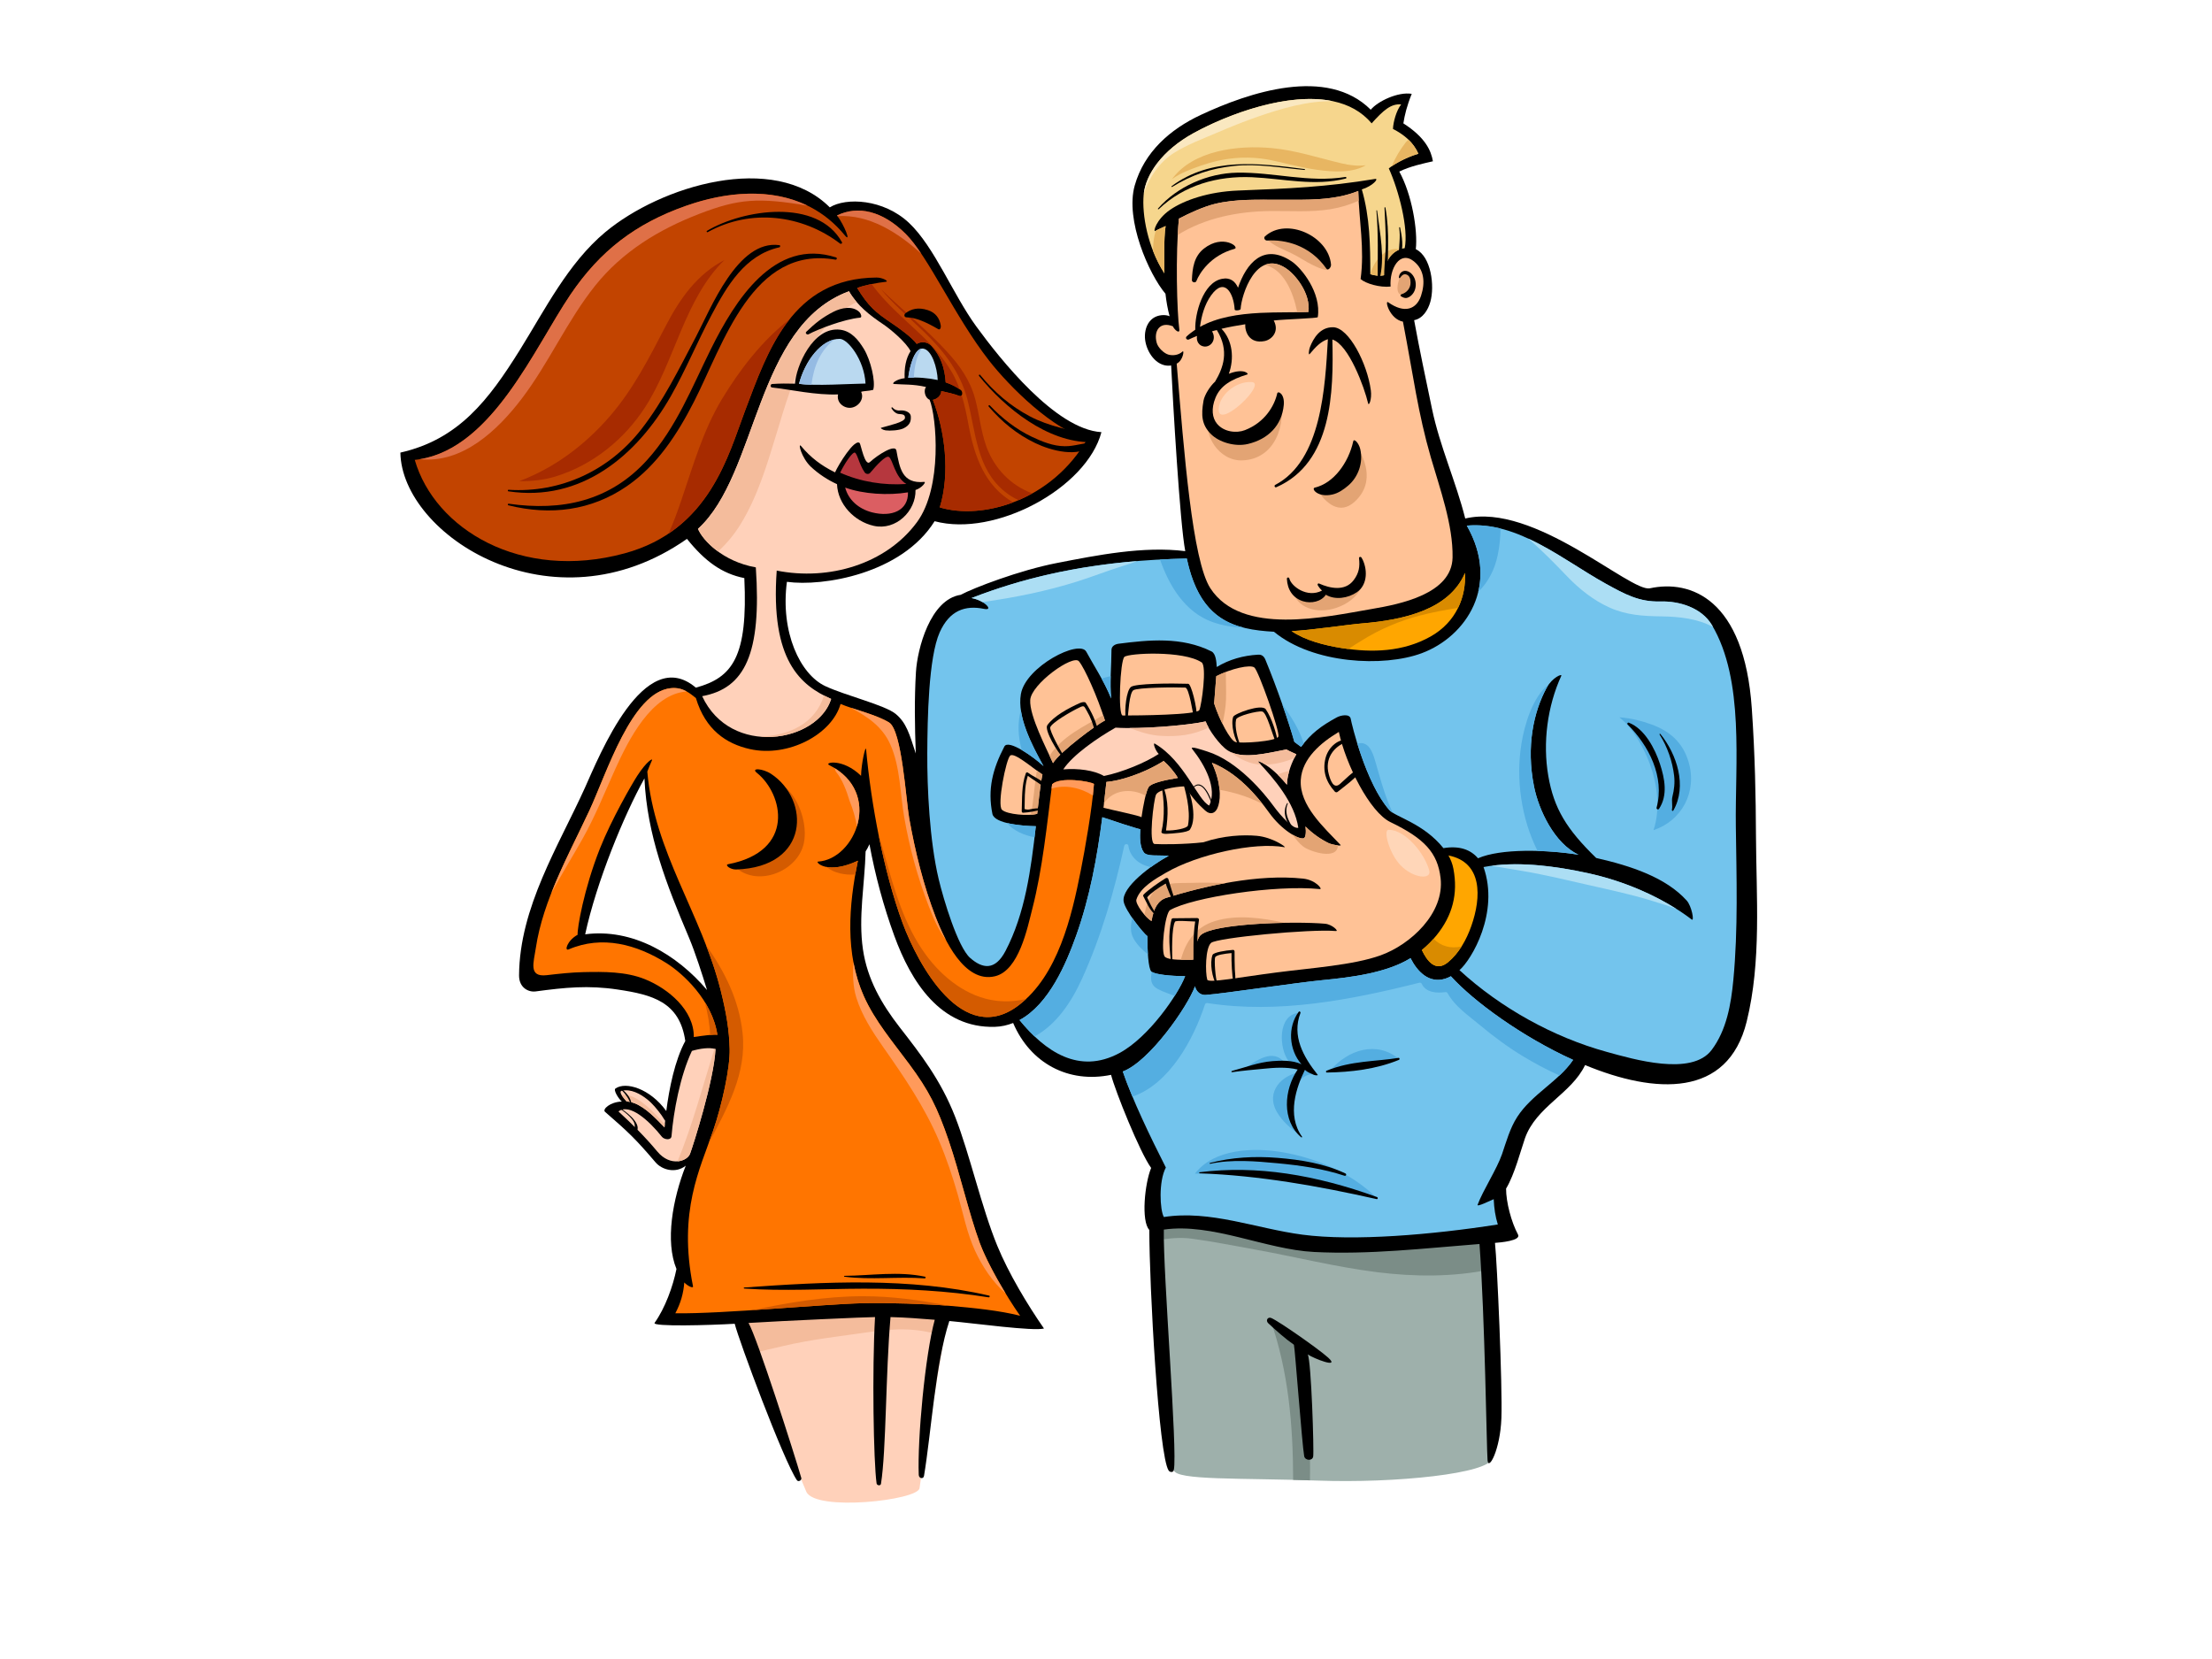 <?xml version="1.0" encoding="utf-8"?>
<!-- Generator: Adobe Illustrator 17.0.0, SVG Export Plug-In . SVG Version: 6.00 Build 0)  -->
<!DOCTYPE svg PUBLIC "-//W3C//DTD SVG 1.1//EN" "http://www.w3.org/Graphics/SVG/1.1/DTD/svg11.dtd">
<svg version="1.1" id="Layer_1" xmlns="http://www.w3.org/2000/svg" xmlns:xlink="http://www.w3.org/1999/xlink" x="0px" y="0px"
	 width="800px" height="600px" viewBox="0 0 800 600" enable-background="new 0 0 800 600" xml:space="preserve">
<g>
	<path fill="#9EB0AB" d="M418.63,444.995c0,10.167,5.199,82.881,5.902,86.681c0.713,3.798,24.089,2.791,52.052,3.798
		c27.958,1.022,62.526-2.539,63.034-8.127c0.507-5.59-1.014-85.403-1.014-85.403S418.63,426.692,418.63,444.995z"/>
	<path fill="#7B8D87" d="M431.118,447.992c7.578,1.02,15.179,2.554,22.71,3.906c14.738,2.656,29.321,6.341,44.183,8.203
		c13.666,1.706,27.41,1.778,40.901-0.972c-0.175-10.108-0.309-17.185-0.309-17.185s-119.973-15.252-119.973,3.051
		c0,0.81,0.043,2.023,0.093,3.574C422.802,447.824,426.915,447.419,431.118,447.992z"/>
	<path fill="#7B8D87" d="M459.417,477.208c6.601,18.729,8.221,38.304,8.269,58.006c1.993,0.054,4.014,0.105,6.063,0.168
		c0.466-16.277-1.925-32.608-2.674-48.922C467.121,483.446,463.586,479.866,459.417,477.208z"/>
	<path fill="#FFD1BA" d="M291.622,539.512c-2.041-4.508-13.208-33.45-16.065-39.84c-2.868-6.392-8.143-24.438-8.143-24.438
		l75.502-0.437c0,0-9.908,58.992-10.349,63.395C332.127,542.593,294.927,546.777,291.622,539.512z"/>
	<path fill="#F4BC9C" d="M283.147,486.83c10.462-2.479,20.92-3.567,31.548-5.121c9.436-1.384,18.036-1.485,26.779,1.689
		c0.868-5.198,1.441-8.601,1.441-8.601l-75.502,0.437c0,0,2.173,7.42,4.484,14.432C275.633,488.489,279.521,487.681,283.147,486.83z
		"/>
	<path d="M635.068,301.994c-0.064-13.636-0.318-28.529-1.505-45.786c-2.713-39.67-22.166-46.616-36.854-43.442
		c-7.009,1.52-41.876-31.162-66.786-25.239c-3.35-13.322-9.192-26.083-12.013-39.626c-2.226-10.69-4.513-21.37-6.469-32.105
		c3.138-0.584,5.036-3.718,5.853-6.598c1.645-5.763,0.297-16.417-5.245-19.076c0.761-6.905-1.456-19.892-5.983-28.073
		c4.036-1.956,8.535-2.882,12.165-3.718c-0.641-3.822-2.717-8.61-10.683-13.714c0.441-2.891,1.278-6.378,3.028-10.682
		c-4.944-0.796-12.215,2.625-14.831,5.741c-15.804-15.758-43.933-6.312-61.475,1.887c-11.116,5.203-20.446,13.43-23.877,25.507
		c-3.538,12.472,5.135,32.096,11.116,39.175c0.313,2.777,0.781,5.523,1.492,8.127c-1.486-0.687-4.21-0.575-6.026,0.746
		c-1.971,1.444-2.793,3.786-2.896,6.093c-0.194,4.248,2.651,9.787,7.02,10.865c0.878,0.216,1.692,0.216,2.461,0.106
		c0.598,12.46,3.169,57.35,5.108,67.144c-15.169-1.879-31.824,1.447-46.442,4.294c-13.499,2.616-30.23,9.048-34.78,11.504
		c-11.054,1.661-15.678,19.62-16.179,27.904c-0.592,9.69-0.431,19.62-0.064,29.475c-2.305-7.076-3.387-11.083-7.259-14.3
		c-3.886-3.211-18.086-6.618-25.437-10.044c-9.137-4.251-16.325-19.535-13.909-37.739c13.021,1.81,41.513-2.868,53.417-21.919
		c21.927,5.895,54.977-11.964,60.333-32.207c-16.597-1.005-36.656-26.46-45.249-38.22c-8.457-11.566-15.159-28.853-24.376-37.497
		c-9.223-8.644-22.766-9.225-28.618-5.582c-20.314-20.264-61.148-7.758-81.197,8.963c-13.468,11.227-21.857,28.123-30.974,42.736
		c-11.256,18.027-22.108,32.255-43.127,36.991c0.434,29.667,54.805,65.376,103.644,31.209c6.556,8.169,12.72,12.581,20.747,14.184
		c1.342,28.519-4.284,36.006-17.535,39.623c-18.735-15.928-34.92,24.705-40.155,36.292c-9.474,20.937-23.616,43.164-23.782,67.756
		c-0.032,4.477,3.414,6.152,5.979,5.814c10.648-1.426,19.058-2.29,29.742-0.676c12.44,1.864,22.352,4.423,24.397,18.599
		c-3.787,7.024-5.832,17.221-6.871,25.338c-5.895-8.145-14.662-10.771-18.388-8.145c-0.819,0.578,1.106,3.674,2.309,4.711
		c-4.32,0.145-7.095,2.841-6.09,3.71c8.373,7.276,11.046,9.773,18.277,18.275c2.361,2.775,7.345,4.102,10.934,1.204
		c-4.774,12.134-7.481,27.407-3.36,37.369c-1.255,6.273-4.104,14.137-7.907,19.484c-1.046,1.462,20.295,0.847,28.972,0.326
		c1.521,6.125,17.546,49.219,22.473,56.558c0.517,0.769,1.853,0.072,1.61-0.779c-2.472-8.629-16.09-51.094-19.094-56.07
		c12.474-0.77,43.012-2.144,45.758-2.128c-1.097,19.421-0.54,52.262,0.561,60.141c0.111,0.813,1.453,0.977,1.59,0.158
		c1.915-12.115,1.67-39.724,3.451-60.299c5.634,0.139,10.452,0.535,15.996,0.972c-3.492,12.783-6.296,43.12-5.787,56.12
		c0.054,1.278,1.697,1.634,1.909,0.324c2.56-15.312,4.15-40.835,9.153-55.992c9.415,0.864,30.298,3.741,34.234,2.719
		c-5.927-8.515-12.786-19.933-16.915-29.987c-5.702-13.92-9.897-32.926-15.159-46.44c-5.249-13.515-12.697-22.986-20.118-32.524
		c-6.576-8.473-11.71-17.402-13.285-28.16c-1.723-11.699,0.655-23.657,0.963-35.438c0.517-0.822,1-1.681,1.391-2.602
		c2.084,11.25,5.061,22.355,8.995,33.143c6.063,16.605,16.659,33.456,36.361,32.899c2.369-0.068,4.558-0.593,6.611-1.395
		c6.201,14.53,19.96,21.945,35.411,18.756c1.53,5.874,10.339,27.923,14.501,33.674c-2.307,5.521-3.699,19.223-0.664,22.423
		c0,20.097,3.354,81.739,7.003,87.028c0.447,0.634,1.655,0.789,1.86-0.19c1.42-6.756-3.94-71.366-3.612-86.969
		c17.604-2.487,36.697,7.192,54.344,8.098c19.929,1.026,39.922-1.332,59.818-2.886c1.969,26.425,2.577,74.315,2.917,78.231
		c0.33,3.913,4.583-3.748,5.005-15.228c0.431-11.488-1.548-56.406-2.321-63.406c1.824-0.129,9.543-0.769,8.331-3.016
		c-2.424-4.483-4.333-11.782-4.315-16.613c3.103-5.161,5.306-13.843,6.818-18.171c4.041-11.495,16.779-16.096,21.755-26.509
		c25.379,10.497,51.629,11.886,58.44-15.716C637.095,347.689,635.178,324.267,635.068,301.994z M211.638,337.902
		c4.099-18.964,14.007-43.043,21.432-56.381c0.944,20.592,7.99,38.405,16.098,57.557c2.189,5.172,4.919,13.644,6.537,18.967
		C244.722,345.12,228.721,335.668,211.638,337.902z"/>
	<path fill="#FFD1BA" d="M229.569,399.037c-0.995-0.401-1.982-0.599-2.949-0.671c-1.245-1.42-3.04-3.589-1.746-3.882
		c3.316-0.734,6.589,1.073,9.1,3.034c2.053,1.598,3.775,3.768,5.302,5.85c0.493,0.671,0.831,1.391,1.295,1.951
		c-0.093,0.844-0.173,1.661-0.237,2.42C237.084,404.378,233.56,400.631,229.569,399.037z"/>
	<path fill="#FFA600" d="M529.837,207.209c0.421,8.586-3.09,17.755-12.503,23.027c-9.922,5.553-21.077,5.865-31.95,4.168
		c-6.345-1-13.295-2.779-18.263-6.152c6.587-0.28,20.265-2.352,25.404-2.778C507.871,224.204,524.195,220.457,529.837,207.209z"/>
	<path fill="#F6D68D" d="M417.881,83.508c0.996-0.613,2.48-1.148,3.688-1.761c-0.755,3.94-0.468,15.931-0.456,17.099
		c-6.067-9.414-8.137-21.211-7.5-28.389c0.639-7.179,6.537-15.991,18.102-22.342c16.348-8.98,50.005-20.706,64.349-3.497
		c4.315-4.796,7.024-7.176,10.691-6.854c-1.761,2.23-2.876,6.378-2.965,8.881c3.917,1.962,7.428,4.834,9.18,8.976
		c-2.74,0.722-7.661,2.876-10.689,5.276c3.674,8.124,7.182,21.836,5.752,28.845c-5.269,0.808-7.5,5.715-7.182,9.737
		c-1.915,0.48-3.832,0.165-5.263-0.312c0-10.498-0.146-20.57-3.07-30.664c4.022-1.238,6.271-4.027,4.82-3.788
		c-17.696,2.922-31.187,3.482-49.599,4.199c-10.576,0.414-19.453,3.454-24.559,6.966C418.083,79.386,416.879,84.13,417.881,83.508z"
		/>
	<path fill="#FAE8C0" d="M424.573,55.31c4.777-3.01,10.205-5.017,15.377-7.236c5.078-2.18,10.207-4.262,15.443-6.054
		c7.17-2.459,17.552-5.709,26.804-5.388c-16.284-3.508-38.235,4.762-50.481,11.484c-11.355,6.236-17.235,14.839-18.053,21.942
		C415.653,64.106,419.326,58.619,424.573,55.31z"/>
	<path fill="#E8B662" d="M485.151,59.07c-8.384-1.977-16.507-4.713-25.145-5.508c-12.26-1.127-28.499,0.739-36.16,11.251
		c3.047-2.279,7.1-3.711,10.293-4.843c8.213-2.902,16.575-3.793,25.155-2.127c7.539,1.468,25.749,7.331,34.671,1.905
		C491.101,60.159,487.992,59.741,485.151,59.07z"/>
	<path fill="#E8B662" d="M508.496,51.378c-2.103,2.675-3.847,5.609-5.189,8.772c3.028-2.087,7.217-3.879,9.664-4.528
		c-0.839-1.981-2.092-3.666-3.581-5.108C509.082,50.79,508.793,51.085,508.496,51.378z"/>
	<path fill="#E8B662" d="M417.988,83.456c-0.72,2.353-0.971,4.8-0.965,7.289c1.082,2.781,2.426,5.531,4.09,8.102
		c-0.012-1.168-0.299-13.16,0.456-17.099C420.411,82.341,418.982,82.863,417.988,83.456z"/>
	<path fill="#E8B662" d="M506.48,90.14c-0.571-0.049-1.113-0.081-1.655-0.078c-4.426,0.032-8.151,4.737-9.196,9.115
		c1.422,0.47,3.323,0.78,5.224,0.304C500.561,95.885,502.33,91.586,506.48,90.14z"/>
	<path fill="#FFC296" d="M425.567,131.511c2.305-1.1,2.81-5.027,2.128-4.386c-1.425,1.332-3.469,1.574-5.104,1.133
		c-1.567-0.424-3.729-2.42-4.249-4.252c-1.19-4.246,1.08-7.885,5.846-5.999c0.619,1.406,2.56,2.857,2.325,1.119
		c-0.857-6.304-1.42-27.136-0.14-40.056c3.595-1.889,8.731-4.266,12.926-5.308c7.588-1.876,15.812-1.507,23.576-1.519
		c9.423-0.02,19.566,0.421,28.356-3.183c0.278,10.83,2.34,21.001,0.847,31.857c1.822,1.641,6.985,3.153,10.85,2.716
		c-0.484-6.386,3.346-13.239,8.45-9.093c3.713,3.017,4.138,7.656,2.554,12.439c-1.6,4.783-5.847,6.633-11.91,2.323
		c-1.284-0.912,0.484,6.064,5.37,7.028c3.833,19.987,5.418,32.963,10.095,49.126c3.218,11.109,8.063,24.35,7.853,36.162
		c-0.229,13.25-19.191,16.902-28.996,18.588c-17.298,2.978-47.345,9.836-58.595-7.441
		C431.223,202.739,428.218,163.548,425.567,131.511z"/>
	<path fill="#E3A474" d="M508.22,106.568c4.445-1.182,3.515-8.121-1.216-7.843c-0.006,0-0.006,0-0.006,0
		C505.453,101.355,503.938,107.707,508.22,106.568z"/>
	<path fill="#E3A474" d="M454.828,155.482c-4.117,3.246-10.672,3.636-14.732-0.063c-1.732-1.577-2.612-3.549-2.837-5.647
		c-2.554,7.322,3.554,17.017,12.027,16.731c11.893-0.407,16.121-13.063,13.629-22.97
		C461.353,148.164,458.627,152.483,454.828,155.482z"/>
	<path fill="#E3A474" d="M488.285,212.163c-3.274,2.905-6.902,3.05-9.755,0.843c-1.449,2.113-3.62,3.392-6.473,2.54
		c-0.825-0.053-1.641-0.239-2.433-0.615c-0.921-0.432-1.645-1.018-2.198-1.716c1.344,6.766,8.906,8.977,15.847,6.63
		c8.628-2.909,12.184-10.252,9.465-17.996C492.767,205.694,491.202,209.582,488.285,212.163z"/>
	<path fill="#E3A474" d="M467.28,91.704c2.529,1.219,4.82,2.862,7.339,4.08c1.505,0.724,3.092,1.517,4.752,1.795
		c1.412,0.242,1.072-0.756,0.68-2.117c-0.509-1.839-1.451-3.511-2.795-4.882c-3.189-3.27-16.204-10.64-19.445-4.103
		c0.159,0.003,0.315,0.052,0.478,0.193C460.916,89.029,464.144,90.192,467.28,91.704z"/>
	<path fill="#E3A474" d="M490.604,161.393c-0.179,3.387-1.107,6.577-3.412,9.627c-2.676,3.538-6.385,6.62-10.765,6.203
		c3.008,4.643,8.019,9.247,13.521,4.215C497.943,174.112,492.901,164.65,490.604,161.393z"/>
	<path fill="#E3A474" d="M459.386,76.326c7.257-0.081,14.717,0.497,21.908-0.683c3.587-0.591,6.931-1.633,10.091-3.06
		c-0.064-1.168-0.126-2.339-0.155-3.521c-8.79,3.604-18.933,3.163-28.356,3.183c-7.764,0.012-15.987-0.357-23.576,1.519
		c-4.195,1.041-9.33,3.418-12.926,5.308c-0.183,1.822-0.315,3.82-0.433,5.897C435.815,78.801,447.759,76.454,459.386,76.326z"/>
	<path fill="#C24400" d="M225.911,200.121c-37.641,10.21-68.697-8.847-75.909-33.795c27.445-2.738,43.097-40.274,56.305-59.774
		c10.753-15.876,23.559-25.675,41.7-32.082c19.937-7.046,42.929-7.156,57.525,10.627c2.439,2.977-0.144-3.651-2.812-7.172
		c7.562-3.683,16.503-1.667,24.856,6.691c8.353,8.355,17.579,29.683,30.121,45.77c7.351,9.436,23.322,25.282,35.588,28.295
		c-12.8,22.325-37.805,29.471-53.402,24.834c3.814-12.433,1.851-27.67-2.494-38.901c1.462-0.24,3.068-1.594,3.026-3.184
		c1.779,0.378,4.987,1.114,6.549,1.762c1.169,0.488,1.334-1.533,0.54-2.107c-1.569-1.17-3.457-2.084-5.484-2.798
		c-0.334-5.316-1.903-9.672-5.117-13.13c-2.07-2.226-4.779-1.224-5.343-0.754c-1.796-2.501-7.061-6.183-8.85-7.378
		c-6.179-4.13-8.646-6.284-12.699-12.862c2.748-1.097,7.36-1.915,10.405-2.256c1.185-0.135-1.151-1.543-3.418-1.53
		c-30.632,0.183-39.408,26.647-47.549,48.183C263.4,164.558,256.62,191.795,225.911,200.121z"/>
	<path fill="#DF7047" d="M333.183,91.746c-1.928-2.855-3.789-5.314-5.607-7.13c-8.353-8.357-17.294-10.374-24.856-6.691
		c0.056,0.076,0.111,0.16,0.163,0.238C314.398,77.48,324.772,84.107,333.183,91.746z"/>
	<path fill="#DF7047" d="M188.811,144.028c9.805-12.947,16.32-28.058,26.456-40.733c9.807-12.247,22.957-20.3,37.72-25.98
		c14.159-5.443,21.286-5.951,39.072-2.929c-13.348-6.493-29.509-5.062-44.053,0.085c-18.141,6.407-30.947,16.206-41.7,32.082
		c-12.909,19.063-28.164,55.336-54.474,59.513C167.168,167.702,179.922,155.753,188.811,144.028z"/>
	<path fill="#A72B00" d="M347.084,140.803c-0.783-2.194-1.728-4.326-2.928-6.359c-2.973-5.019-6.84-9.342-11.054-13.345
		c-6.228-5.906-12.862-11.448-17.892-18.364c-1.915,0.382-3.797,0.869-5.199,1.429c4.053,6.578,6.521,8.732,12.699,12.862
		c1.789,1.196,7.055,4.877,8.85,7.378c0.565-0.469,3.274-1.472,5.343,0.754c3.214,3.458,4.783,7.814,5.117,13.13
		C343.88,138.943,345.604,139.773,347.084,140.803z"/>
	<path fill="#A72B00" d="M261.109,144.339c-6.853,11.381-10.407,23.985-14.651,36.454c-1.371,4.017-2.853,8.201-4.692,12.21
		c17.548-11.762,22.852-31.673,27.682-44.443c4.226-11.152,8.607-23.62,16.115-33.08
		C275.526,123.216,267.315,134.036,261.109,144.339z"/>
	<path fill="#A72B00" d="M233.287,147.324c10.765-16.625,14.247-39.192,28.703-53.277c-9.716,5.055-15.985,13.734-21.186,23.774
		c-5.922,11.412-11.719,22.853-20.187,32.655c-9.139,10.6-20.334,18.858-32.817,23.538c4.425,0.063,8.823-0.369,13.123-1.69
		C214.296,168.21,225.717,158.999,233.287,147.324z"/>
	<path fill="#A72B00" d="M356.773,161.595c-2.06-5.635-2.546-11.644-4.111-17.418c-1.814-6.676-5.521-11.916-10.161-16.983
		c-7.426-8.116-16.035-15.014-23.935-22.652c4.669,5.621,10.303,10.37,15.612,15.476c7.176,6.914,13.13,14.644,15.692,24.449
		c3.053,11.712,3.282,25.127,13.575,33.371c1.567,1.259,3.216,2.258,4.923,3.059c1.659-0.708,3.305-1.551,4.933-2.461
		C365.526,175.512,359.68,169.48,356.773,161.595z"/>
	<path fill="#A72B00" d="M350.267,153.591c-0.662-3.576-1.396-7.157-2.457-10.635c-0.173,0.264-0.443,0.405-0.845,0.236
		c-1.563-0.647-4.77-1.383-6.549-1.762c0.041,1.59-1.565,2.944-3.026,3.184c4.346,11.231,6.308,26.468,2.494,38.901
		c7.477,2.222,17.115,1.733,26.524-1.832C356.01,175.672,352.345,164.797,350.267,153.591z"/>
	<path fill="#BAD9F0" d="M328.487,136.634c0.285-2.958,2.024-10.943,5.296-10.574c3.28,0.375,5.195,7.074,5.356,11.376
		C335.844,136.731,331.657,136.356,328.487,136.634z"/>
	<path fill="#FFD1BA" d="M273.351,205.2c-12.048-2.134-19.277-9.898-20.91-13.941c21.774-19.78,20.582-73.365,54.602-85.915
		c3.016,5.206,7.539,8.69,12.468,11.996c2.46,1.651,8.145,6.381,9.809,9.64c-1.769,2.76-2.276,6.158-2.144,9.795
		c-3.035,0.346-4.927,2.009-3.826,2.101c3.348,0.279,6.78-0.022,11.565,1.079c-0.959,1.156-0.439,3.942,1.29,4.611
		c2.532,6.233,4.723,31.648-4.564,44.279c-11.19,15.21-31.904,21.269-50.73,17.516c-2.338,32.566,8.634,41.532,19.686,46.42
		c-4.894,15.732-36.343,21.217-46.653-1C269.337,248.972,275.493,236.523,273.351,205.2z"/>
	<path fill="#F4BC9C" d="M259.695,199.455c3.119-2.848,5.865-6.15,8.18-9.924c6.061-9.883,9.413-21.071,12.775-32.078
		c3.263-10.692,6.35-22.065,12.363-31.609c4.016-6.365,9.731-13.384,16.843-16.578c-1.031-1.201-1.981-2.49-2.814-3.923
		c-34.019,12.55-32.828,66.134-54.602,85.915C253.311,193.407,255.783,196.607,259.695,199.455z"/>
	<path fill="#F4BC9C" d="M274.8,266.419c11.342,1.082,22.978-4.57,25.796-13.639c-0.874-0.391-1.742-0.797-2.604-1.243
		C294.873,261.72,285.376,266.054,274.8,266.419z"/>
	<path fill="#FFD1BA" d="M237.702,416.44c-4.312-5.188-9.076-9.928-14.031-14.467c4.017-3.111,11.118,3.368,15.708,9.148
		c0.833,1.041,3.34,1.422,3.484-0.224c0.717-8.794,3.105-21.773,7.378-30.823c2.898-0.852,6.317-1.363,8.533-0.655
		c-0.542,11.313-8.207,35.226-9.217,37.879C248.536,419.958,242.485,422.184,237.702,416.44z"/>
	<path fill="#F4BC9C" d="M240.352,406.515c-3.017-3.257-10.073-11.468-15.529-10.47c0.446,0.754,1.184,1.628,1.797,2.32
		c0.967,0.072,1.954,0.27,2.949,0.671c3.991,1.594,7.515,5.34,10.764,8.702c0.033-0.371,0.064-0.76,0.101-1.156
		C240.408,406.563,240.377,406.547,240.352,406.515z"/>
	<path fill="#F4BC9C" d="M245.052,420.026c2.23-0.177,3.995-1.401,4.504-2.727c1.01-2.653,8.675-26.566,9.217-37.879
		c-0.126-0.041-0.272-0.064-0.404-0.094C254.144,392.902,250.462,406.849,245.052,420.026z"/>
	<path fill="#FF7500" d="M326.466,333.899c-6.881-18.603-11.429-43.092-13.227-62.838c-0.171-1.841-1.744,5.09-1.826,9.528
		c-6.609-6.446-13.433-4.845-11.559-3.909c19.634,9.815,9.502,34.128-4.02,34.93c-1.056,0.063,3.214,4.955,14.441-0.322
		c-3.354,16.257-4.686,33.57,2.119,48.934c3.966,8.949,10.648,16.792,16.428,24.607c7.085,9.576,10.155,15.597,14.301,27.716
		c4.138,12.121,7.24,26.171,11.262,37.083c2.68,7.261,9.33,18.813,14.556,26.245c-7.145-1.873-17.123-2.886-25.454-3.595
		c-8.324-0.696-22.345-1.165-31.067-0.969c-15.185,0.348-50.396,3.884-68.183,3.666c1.924-3.635,2.962-7.231,3.239-11.159
		c1.165,1.26,3.34,2.32,3.154,1.365c-5.43-27.114,2.544-42.428,7.29-56.251c3.189-9.284,6.147-22.706,5.978-29.532
		c-0.171-6.839-1.192-12.985-3.234-21.18c-6.972-27.841-24.039-49.885-26.558-79.152c0.376-0.926,1.192-3.081,1.638-3.976
		c0.605-1.198-1.851,0.221-5.28,5.499c-1.873,2.9-9.306,15.712-13.536,26.4c-5.799,14.686-8.198,28.862-8.022,31.083
		c-3.758,2.052-4.921,6.012-3.248,5.294c12.162-5.221,24.633-1.781,35.364,4.949c6.005,3.766,16.56,13.488,18.438,25.952
		c-1.02-0.266-5.605,0.337-8.539,0.792c0.134-9.669-9.211-17.527-17.693-20.925c-6.901-2.781-14.915-2.712-22.196-2.551
		c-4.444,0.094-8.882,0.592-13.301,1.104c-6.702,0.784-4.727-4.549-3.934-9.874c2.586-17.297,12.073-34.023,19.376-49.702
		c6.321-13.589,15.275-42.729,29.413-44.219c4.453-0.468,6.993,1.946,9.091,3.559c3.468,11.512,10.967,16.549,19.533,18.469
		c13.862,3.118,29.709-5.355,32.793-16.324c4.573,1.94,12.862,3.841,17.536,6.692c4.667,2.847,6.11,28.08,7.275,34.574
		c2.179,12.157,5.137,24.283,9.58,35.805c3.074,7.937,10.361,24.067,21.461,21.409c8.698-2.077,11.722-17.496,13.509-24.459
		c3.676-14.259,5.286-30.38,7.141-44.967c2.894-2.82,13.643-1.098,15.144-0.13c-0.639,8.868-3.274,23.793-4.768,31.317
		c-3.284,16.648-8.248,37.968-22.533,48.783C348.127,378.951,331.923,348.607,326.466,333.899z"/>
	<path fill="#FF9A5B" d="M210.557,303.596c4.653-8.212,8.056-16.829,11.943-25.416c4.864-10.731,13.137-27.201,25.859-28.09
		c-1.521-0.855-3.365-1.457-5.772-1.198c-14.138,1.49-23.092,30.63-29.413,44.219c-4.493,9.653-9.812,19.697-13.843,30.032
		C202.895,316.533,206.86,310.143,210.557,303.596z"/>
	<path fill="#FF9A5B" d="M322.042,269.355c3.587,8.163,3.48,17.64,4.991,26.28c1.893,10.896,4.803,21.606,8.793,31.931
		c1.649,4.288,3.566,8.809,6.298,12.41c-1.585-3.019-2.822-6.005-3.729-8.31c-4.443-11.522-7.401-23.648-9.58-35.805
		c-1.165-6.494-2.608-31.727-7.275-34.574c-3.597-2.197-9.31-3.819-13.851-5.338C313.65,259.17,319.107,262.684,322.042,269.355z"/>
	<path fill="#FF9A5B" d="M309.877,298.969c2.284-7.196,0.68-15.803-8.038-21.174c0.161,0.411,0.305,0.834,0.453,1.249
		c2.391,2.883,3.915,7.089,4.927,10.482C308.492,292.674,309.498,295.957,309.877,298.969z"/>
	<path fill="#FF9A5B" d="M319.393,378.659c7.615,10.855,14.963,21.602,20.191,33.868c2.75,6.453,4.962,13.072,6.894,19.822
		c1.888,6.62,3.241,13.666,6.139,19.953c2.67,5.801,6.29,11.241,11.085,15.511c-3.81-6.28-7.489-13.238-9.316-18.183
		c-4.022-10.912-7.125-24.962-11.262-37.083c-4.146-12.12-7.215-18.14-14.301-27.716c-5.781-7.815-12.462-15.658-16.428-24.607
		c-1.773-3.992-2.983-8.114-3.762-12.32c-0.216,4.388-0.223,8.764,1.074,12.906C311.766,367.382,315.476,373.059,319.393,378.659z"
		/>
	<path fill="#FF9A5B" d="M395.254,287.715c0.165-1.5,0.307-2.916,0.396-4.195c-1.501-0.968-12.25-2.69-15.144,0.13
		c-0.064,0.516-0.128,1.057-0.2,1.577C385.121,283.65,390.792,284.863,395.254,287.715z"/>
	<path fill="#D45B00" d="M283.992,284.665c1.19,4.008,0.713,8.826-0.354,12.812c-2.422,9.075-8.17,14.903-17.307,16.449
		c7.894,6.88,22.302,1.18,24.405-9.071C292.049,298.487,289.373,289.437,283.992,284.665z"/>
	<path fill="#D45B00" d="M298.904,313.536c2.618,2.201,6.655,3.024,10.417,2.739c0.301-1.672,0.614-3.33,0.954-4.986
		C304.997,313.766,301.27,313.995,298.904,313.536z"/>
	<path fill="#D45B00" d="M259.46,374.267c-0.656-4.319-2.363-8.31-4.554-11.844c1.023,3.935,1.775,7.937,1.915,11.886
		C258.054,374.199,259.05,374.163,259.46,374.267z"/>
	<path fill="#D45B00" d="M360.232,361.923c-10.361-1.26-19.331-8.368-25.342-16.549c-7.819-10.658-11.421-23.471-14.923-36.043
		c-0.722-2.601-1.52-5.256-2.315-7.951c2.257,11.438,5.22,22.782,8.815,32.519c5.457,14.708,21.661,45.052,41.882,29.721
		c0.975-0.735,1.901-1.535,2.789-2.358C367.73,362.094,364.12,362.391,360.232,361.923z"/>
	<path fill="#D45B00" d="M311.974,468.793c-13.301,0.026-26.635,2.235-39.674,5.03c15.216-0.995,31.162-2.306,40.122-2.514
		c8.603-0.196,22.337,0.259,30.709,0.947C332.861,470.208,322.469,468.772,311.974,468.793z"/>
	<path fill="#D45B00" d="M256.24,413.63c6.712-12.775,13.913-25.365,12.315-40.086c-1.288-11.907-6.43-22.148-13.216-31.728
		c2.053,5.297,3.892,10.73,5.325,16.403c2.043,8.196,3.063,14.341,3.234,21.18c0.169,6.827-2.789,20.248-5.978,29.532
		C257.394,410.47,256.819,412.042,256.24,413.63z"/>
	<path fill="#FFC296" d="M375.117,294.339c-3.173,0.848-10.875,0.261-12.732-1.463c-1.861-1.717,1.476-18.287,2.962-19.598
		c1.486-1.328,8.013,4.476,11.677,6.829C376.224,283.822,375.628,289.749,375.117,294.339z"/>
	<path fill="#FFD1BA" d="M436.041,260.914c1.051,2.977,5.152,8.721,8.071,10.544c5.271,3.299,13.926,0.977,21.145-0.406
		c1.272,0.737,2.915,1.404,3.583,1.732c-1.542,2.702-3.307,6.917-3.412,11.017c-6.382-7.702-11.037-8.961-10.446-8.336
		c5.851,6.162,13.251,14.852,14.569,23.913c-1.812,0.493-5.9-3.66-9.085-8.036c-3.203-4.377-12.753-16.09-23.862-19.557
		c-1.614-0.505-6.469-2.206-5.438-0.921c4.744,5.975,9.133,14.343,6.174,20.469c-4.113-1.818-8.968-16.128-19.676-22.383
		c-0.825-0.478,0.169,2.509,1.412,3.725c-4.653,3.071-13.074,6.599-19.818,7.974c-3.585-2.104-9.397-2.822-14.705-2.391
		c3.453-5.27,12.485-11.474,18.91-15.101C412.441,263.76,429.38,262.407,436.041,260.914z"/>
	<path fill="#F4BC9C" d="M456.03,276.577c-0.346-0.378-0.701-0.748-1.047-1.112c-0.295-0.313,0.75-0.146,2.688,1.097
		c3.653-0.117,7.123-1.014,10.434-2.382c0.249-0.495,0.487-0.968,0.736-1.396c-0.668-0.328-2.311-0.995-3.583-1.732
		c-6.739,1.29-14.722,3.391-20.044,0.988C448.281,274.662,452.323,276.354,456.03,276.577z"/>
	<path fill="#F4BC9C" d="M462.109,280.2c1.035,1.01,2.14,2.175,3.319,3.6c0.05-1.655,0.373-3.309,0.833-4.892
		C464.93,279.013,463.419,279.493,462.109,280.2z"/>
	<path fill="#F4BC9C" d="M419.827,266.133c6.331,0.359,11.695-0.291,17.286-2.996c-0.462-0.818-0.847-1.587-1.072-2.223
		c-5.544,1.238-18.17,2.382-27.439,2.382C412.233,264.702,415.923,265.914,419.827,266.133z"/>
	<path fill="#FFC296" d="M406.65,237.573c1.542-1.378,21.376-2.377,27.93,1.983c1.971,1.323,0.015,15.455-0.825,17.25
		c-0.843,1.797-22.265,1.964-27.709,1.964C404.25,258.77,405.108,238.952,406.65,237.573z"/>
	<path fill="#FFC296" d="M439.113,254.41c0.216-3.296,0.54-6.578,0.771-9.868c5.379-2.742,12.32-4.319,13.796-3.118
		c1.47,1.204,9.271,23.131,8.665,24.942c-0.606,1.802-13.781,2.624-15.592,1.968C444.931,267.668,441.148,260.753,439.113,254.41z"
		/>
	<path fill="#FFC296" d="M472.139,298.903c2.517,2.544,5.484,4.631,8.485,6.078c0.841,0.4,4.783,1.217,4.189,0.589
		c-5.974-6.314-14.954-14.295-14.367-23.539c0.488-7.753,7.316-13.472,13.763-17.318c2.548,11.812,11.184,28.996,18.63,32.597
		c12.332,5.949,17.096,11.074,18.17,20.248c1.48,12.698-10.848,24.074-21.739,27.972c-9.877,3.537-24.871,4.518-37.687,6.187
		c-13.334,1.722-24.573,3.909-24.961,2.59c-0.746-2.59-0.711-11.463,1.389-13.305c2.109-1.847,35.863-5.099,45.15-4.284
		c1.163,0.094-1.373-2.408-3.944-2.638c-11.006-0.967-40.375-0.166-44.995,4.122c-1.61,1.478-2.367,6.743-2.637,8.893
		c-2.361-0.01-8.45,0.354-10.207-0.983c-1.769-1.342-0.056-15.914,1.808-16.975c8.077-4.611,38.062-9.227,54.217-7.588
		c0.998,0.11-1.484-3.288-6.1-3.789c-16.381-1.757-35.588,2.644-49.438,6.933c-2.95,0.91-4.616,3.621-5.389,8.409
		c-2.193-1.171-5.949-6.255-5.488-7.753c1.375-4.45,7.016-7.593,10.782-9.774c11.303-6.546,31.896-11.156,42.777-9.179
		c1.076,0.197-4.288-3.632-10.054-4.122c-4.772-0.412-11.862-0.167-19.296,2.347c-6.731,0.787-15.311,0.787-17.614,0.62
		c-2.305-0.167-0.334-15.986,0.493-17.796c0.829-1.813,6.595-2.962,10.409-3.055c2.94,4.377,4.735,6.343,7.347,8.715
		c1.894,1.738,3.933,1.23,4.81-1.773c0.895-3.046,0.895-8.469-2.334-15.472c9.203,3.674,16.096,11.629,20.667,18.015
		c4.579,6.381,10.576,9.732,12.478,9.305C472.304,302.993,472.411,300.661,472.139,298.903z"/>
	<path fill="#FFA600" d="M525.644,314.203c-0.328-1.754-0.963-3.342-1.789-4.809c12.276,2.394,12.019,14.945,8.236,25.603
		c-1.721,4.86-4.401,9.71-8.413,13.027c-4.455,3.683-7.582-0.469-9.44-4.429c1.857-1.531,3.616-3.259,5.255-5.278
		C525.335,331.116,527.361,323.288,525.644,314.203z"/>
	<path fill="#D98B00" d="M487.664,234.722c1.709-1.177,3.449-2.222,4.96-3.158c6.498-4.039,13.561-7.046,20.976-8.973
		c4.527-1.175,9.116-2.028,13.73-2.736c1.956-3.992,2.715-8.39,2.507-12.646c-5.643,13.249-21.966,16.995-37.312,18.266
		c-5.139,0.426-18.818,2.498-25.404,2.778c4.968,3.373,11.918,5.152,18.263,6.152C486.145,234.519,486.902,234.624,487.664,234.722z
		"/>
	<path fill="#D98B00" d="M518.466,339.51c-1.34,1.513-2.75,2.861-4.228,4.085c1.857,3.96,4.985,8.112,9.44,4.429
		c1.934-1.608,3.564-3.581,4.923-5.721C524.485,343.241,521.034,342.113,518.466,339.51z"/>
	<path fill="#FFC296" d="M415.438,284.644c-0.984,1.482-1.992,6.77-2.595,10.907c-0.893-0.608-10.252-2.503-13.748-3.414
		c0.371-3.121,0.719-6.234,1.051-9.341c4.424-0.302,13.103-2.814,20.7-7.582c1.594,1.353,4.08,4.163,5.141,6.135
		C421.322,282.12,416.434,283.161,415.438,284.644z"/>
	<path fill="#FFC296" d="M380.831,275.994c-2.297-5.193-8.566-17.058-8.236-22.824c0.332-5.766,15.49-16.642,17.63-13.998
		c2.144,2.628,6.725,12.941,9.398,21.419C396.79,261.881,383.342,271.868,380.831,275.994z"/>
	<path fill="#E3A474" d="M375.028,278.723c-1.018,5.276-1.082,10.719-2.237,15.955c0.897-0.063,1.703-0.167,2.326-0.339
		c0.511-4.59,1.107-10.517,1.907-14.232C376.436,279.726,375.748,279.242,375.028,278.723z"/>
	<path fill="#E3A474" d="M443.401,253.102c0.12-3.366-0.08-6.724-0.058-10.089c-1.181,0.457-2.352,0.968-3.459,1.53
		c-0.231,3.289-0.555,6.572-0.771,9.868c0.806,2.503,1.882,5.099,3.006,7.358C442.754,258.905,443.29,256.022,443.401,253.102z"/>
	<path fill="#E3A474" d="M456.655,290.795c-4.463-5.689-10.586-11.834-18.346-14.935c1.723,3.757,2.515,7.045,2.75,9.772
		C446.491,286.589,451.748,288.225,456.655,290.795z"/>
	<path fill="#E3A474" d="M471.454,303.18c-0.763,0.177-2.21-0.279-3.948-1.289c1.107,1.576,2.288,3.08,3.814,4.267
		c2.33,1.801,12.365,5.119,12.559-0.396v-0.01c-1.084-0.135-2.746-0.525-3.255-0.77c-3.002-1.447-5.968-3.534-8.485-6.078
		C472.411,300.661,472.304,302.993,471.454,303.18z"/>
	<path fill="#E3A474" d="M443.296,319.369c-4.276-0.14-8.557-0.202-12.864-0.057c-4.043,0.13-10.367-0.437-13.196,3.128
		c-1.899,2.379-2.713,5.364-3.364,8.332c0.899,1.041,1.843,1.927,2.606,2.331c0.773-4.788,2.439-7.499,5.389-8.409
		C428.16,322.743,435.563,320.779,443.296,319.369z"/>
	<path fill="#E3A474" d="M439.428,333.108c-6.982,2.134-10.656,7.447-12.351,14.014c1.763,0.037,3.482-0.026,4.509-0.026
		c0.27-2.15,1.027-7.415,2.637-8.893c3.158-2.94,17.929-4.231,30.457-4.45C456.312,331.938,447.272,330.699,439.428,333.108z"/>
	<path fill="#E3A474" d="M414.319,287.756c0.363-1.41,0.746-2.545,1.119-3.112c0.996-1.483,5.884-2.524,10.549-3.295
		c-1.062-1.972-3.548-4.782-5.141-6.135c-7.597,4.768-16.276,7.28-20.7,7.582c-0.268,2.559-0.567,5.126-0.874,7.697
		C402.69,285.507,409.155,284.967,414.319,287.756z"/>
	<path fill="#E3A474" d="M379.586,273.295c0.476,1.015,0.907,1.941,1.245,2.7c2.511-4.126,15.958-14.113,18.793-15.403
		c-0.198-0.635-0.416-1.28-0.635-1.931C391.786,262.834,384.323,266.201,379.586,273.295z"/>
	<path fill="#73C4ED" d="M368.73,368.922c10.654-5.746,16.876-20.446,20.512-30.635c4.892-13.718,7.562-28.247,9.423-42.751
		c0.039,0.015,0.058,0.048,0.103,0.059c2.441,0.857,12.841,4.26,13.633,4.296c-0.169,2.884-0.202,6.267,1.229,8.317
		c1.155,1.649,4.944,0.988,9.067,1.311c-6.263,3.299-17.088,11.354-16.317,16.485c0.495,3.289,7.18,11.616,8.584,12.553
		c-0.018,4.918,0.316,11.835,1.47,12.833c1.151,0.982,6.583,1.644,12.186,1.644c-2.391,6.386-13.019,22.061-23.796,27.837
		C390.199,388.724,377.945,380.225,368.73,368.922z"/>
	<path fill="#73C4ED" d="M548.69,404.012c-2.585,4.022-3.921,8.889-5.453,13.374c-1.855,5.423-6.881,13.062-8.836,18.317
		c-0.379,1.001,4.882-1.644,5.818-2.003c0.157,3.324,0.569,6.189,1.484,9.145c-23.526,3.694-52.141,6.143-70.703,3.685
		c-16.632-2.198-33.321-8.994-50.079-6.376c-1.433-2.463-1.94-12.922,0.726-17.901c-5.649-11.132-12.124-24.584-15.573-34.732
		c9.677-3.613,23.541-23.606,26.103-30.813c0.571,2.254,2.268,3.252,3.933,3.122c6.692-0.505,32.199-4.377,42.321-5.365
		c10.118-0.989,22.966-2.55,31.7-7.936c2.49,4.882,6.684,9.31,12.67,7.395c0.674-0.224,1.311-0.526,1.925-0.848
		c8.316,9.154,25.724,21.851,44.212,30.25C563.502,391.294,554.023,395.712,548.69,404.012z"/>
	<path fill="#73C4ED" d="M626.89,354.403c-0.831,8.779-2.441,18.14-7.85,25.332c-7.23,9.591-28.257,3.362-37.961,0.687
		c-19.331-5.318-38.45-15.954-53.249-29.558c4.391-3.746,14.503-20.811,8.712-37.286c11.349-2.185,25.141-0.562,37.877,2.237
		c16.942,3.717,30.041,11.058,37.409,16.743c1.031,0.8-0.006-4.876-1.812-6.869c-7.549-8.343-20.048-12.505-32.727-15.389
		c-10.739-10.418-15.307-17.953-17.323-29.651c-2.082-12.064-0.326-25.241,4.69-36.225c0.423-0.921-3.247,0.589-5.257,4.262
		c-4.758,8.732-7.49,21.241-4.607,35.71c1.713,8.575,7.378,20.639,16.113,24.719c-11.757-1.864-28.169-2.285-36.363,1.29
		c-2.583-3.039-6.611-4.652-12.503-3.663c-7.279-9.04-17.358-11.262-19.587-13.8c-8.541-9.722-13.577-30.974-13.942-32.962
		c-0.346-1.968-3.634-1.293-5.009-0.546c-5.568,3.012-9.382,5.853-12.934,10.683c-0.583-0.464-1.406-0.958-2.443-1.806
		c-1.925-6.896-6.211-19.422-10.462-29.689c-0.52-1.269-1.311-1.936-2.662-1.851c-5.395,0.311-10.442,1.738-14.95,4.459
		c-0.107-1.869-0.309-4.846-1.897-5.637c-10.79-5.391-22.712-4.173-33.648-2.773c-1.222,0.162-2.521,0.874-2.521,2.243
		c-0.004,5.641-0.656,11.761-0.118,17.553c-2.585-6.427-6.527-12.297-8.992-16.907c-2.48-4.611-21.922,5.349-23.654,15.31
		c-1.41,8.138,3.884,18.295,8.187,26.045c-3.408-3.159-12.718-9.887-14.173-7.062c-4.208,8.093-6.137,15.415-4.313,24.366
		c0.742,3.568,11.188,4.396,15.701,4.443c-1.748,15.597-3.855,31.547-10.978,45.14c-3.785,7.207-8.353,6.406-12.792,2.483
		c-4.441-3.919-9.596-21.045-11.37-28.498c-3.313-13.952-4.183-33.092-4.119-45.488c0.064-12.387,0.429-34.691,4.498-43.777
		c3.54-7.888,9.188-9.872,16.026-8.462c3.775,0.78,0-3.185-4.533-3.913c22.708-8.843,47.273-13.625,77.868-14.302
		c4.76,22.488,17.065,25.662,31.521,26.49c14.124,11.672,39.732,12.864,53.437,7.759c16.086-5.978,28.556-24.661,16.315-46.139
		c18.455-1.689,35.05,12.626,50.335,21.046c6.755,3.71,11.932,6.609,19.655,6.385c6.747-0.198,14.882,2.181,18.657,8.53
		c11.858,19.963,8.325,50.359,8.646,72.815C628.036,317.325,628.634,336.023,626.89,354.403z"/>
	<path fill="#ACDEF4" d="M553.471,195.452c4.675,4.086,8.875,8.384,13.173,12.865c4.445,4.646,9.582,8.769,15.492,11.422
		c6.077,2.723,12.006,3.082,18.577,3.176c6.739,0.093,13.247,0.832,18.799,3.819c-0.123-0.218-0.249-0.453-0.373-0.671
		c-3.775-6.348-11.909-8.727-18.657-8.53c-7.723,0.225-12.899-2.675-19.655-6.385c-8.912-4.909-18.255-11.808-28.161-16.383
		C552.941,194.999,553.215,195.219,553.471,195.452z"/>
	<path fill="#ACDEF4" d="M574.74,320.13c7.617,1.744,15.303,3.352,22.772,5.677c2.777,0.865,5.811,1.771,8.741,2.889
		c-7.648-4.819-18.556-9.972-31.834-12.88c-11.685-2.565-24.248-4.13-34.999-2.696c3.67,0.609,7.347,1.229,11.007,1.842
		C558.629,316.335,566.644,318.282,574.74,320.13z"/>
	<path fill="#ACDEF4" d="M389.851,210.223c5.356-1.692,10.569-3.769,15.93-5.438c1.878-0.594,3.758-1.197,5.603-1.87
		c-22.603,1.87-41.913,6.324-60.032,13.38c1.461,0.234,2.843,0.806,3.915,1.447C366.918,216.166,378.664,213.755,389.851,210.223z"
		/>
	<path fill="#54AEE1" d="M374.166,374.824c7.828-4.201,13.313-12.376,17.136-20.796c6.993-15.346,11.701-31.76,15.315-48.183
		c0.153-0.707,1.365-0.76,1.474,0c0.6,4.298,4.127,6.982,8.112,7.77c2.282-1.662,4.591-3.098,6.494-4.096
		c-4.123-0.324-7.912,0.338-9.067-1.311c-1.431-2.05-1.398-5.433-1.229-8.317c-0.792-0.036-11.192-3.44-13.633-4.296
		c-0.045-0.011-0.064-0.043-0.103-0.059c-1.862,14.504-4.531,29.034-9.423,42.751c-3.637,10.189-9.858,24.89-20.512,30.635
		C370.437,371.019,372.247,373.011,374.166,374.824z"/>
	<path fill="#54AEE1" d="M409.518,332.026c-0.672,2.508-0.827,5.137,0.468,7.447c1.278,2.284,3.15,4.063,5.166,5.666
		c-0.144-2.165-0.198-4.543-0.188-6.583C414.154,338.021,411.635,335.065,409.518,332.026z"/>
	<path fill="#54AEE1" d="M416.554,351.474c-0.468,2.424-0.579,4.713,2.195,6.223c1.94,1.052,4.032,1.685,6.073,2.482
		c1.789-2.825,3.129-5.355,3.797-7.145C423.192,353.034,417.929,352.409,416.554,351.474z"/>
	<path fill="#54AEE1" d="M435.775,363.313c0.142-0.432,0.524-0.598,0.936-0.537c25.52,3.977,51.877-1.139,76.605-7.358
		c0.309-0.072,0.717,0.036,0.857,0.347c1.439,3.207,5.43,3.493,8.485,3.05c0.338-0.046,0.68,0.026,0.864,0.349
		c2.736,4.949,7.642,8.165,11.883,11.72c4.91,4.099,10.075,7.909,15.55,11.219c4.226,2.545,8.576,4.845,13.045,6.875
		c1.82-1.734,3.525-3.566,4.939-5.653c-18.488-8.399-35.896-21.096-44.212-30.25c-0.614,0.323-1.251,0.625-1.925,0.848
		c-5.987,1.915-10.18-2.513-12.67-7.395c-8.735,5.386-21.582,6.946-31.7,7.936c-10.122,0.989-35.63,4.86-42.321,5.365
		c-1.666,0.13-3.362-0.868-3.933-3.122c-2.562,7.207-16.426,27.2-26.103,30.813c0.955,2.815,2.156,5.89,3.494,9.085
		C422.973,392.042,431.692,375.803,435.775,363.313z"/>
	<path fill="#54AEE1" d="M474.619,388.514c-4.525-6.176-8.92-14.997-5.156-22.173c-7.37,0.9-6.974,12.739-3.416,17.45
		c0.579,0.805-0.738,1.54-1.311,0.775c-4.218-5.835-10.553-0.875-15.449,2.414c7.061-0.427,14.033-1.779,21.116-0.704
		c0.734,0.109,0.734,1.375,0,1.47c-6.855,0.931-12.641,7.123-8.739,14.17c2.012,3.61,5.156,6.192,8.39,8.647
		c-2.581-4.089-3.919-9.232-2.806-13.665C468.212,393.08,470.553,388.551,474.619,388.514z"/>
	<path fill="#54AEE1" d="M481.016,387.271c4.739,0.693,10.009-1.269,14.629-2.175c3.418-0.675,6.838-1.358,10.225-2.138
		C498.083,376.404,487.551,379.471,481.016,387.271z"/>
	<path fill="#54AEE1" d="M463.678,416.694c-10.248-1.738-24.633-1.285-31.509,7.775c13.812-0.031,27.33,0.01,40.919,3.076
		c6.642,1.492,13.01,3.524,19.75,4.548c1.548,0.229,3.099,0.474,4.647,0.749C488.326,424.095,476.124,418.807,463.678,416.694z"/>
	<path fill="#54AEE1" d="M597.371,262.038c-3.734-1.369-7.704-2.351-11.697-2.601c5.181,4.069,9.058,11.615,10.926,16.621
		c2.767,7.415,4.012,16.486,1.408,24.176c10.042-3.288,16.064-13.77,12.615-24.926C608.538,268.531,603.974,264.452,597.371,262.038
		z"/>
	<path fill="#54AEE1" d="M560.133,247.529c-5.941,4.485-8.856,15.071-9.869,21.336c-2.117,12.952-0.07,27.123,5.811,38.885
		c5.148,0.152,10.318,0.645,14.827,1.364c-8.735-4.08-14.4-16.144-16.113-24.719c-2.882-14.469-0.151-26.978,4.607-35.71
		C559.624,248.269,559.882,247.892,560.133,247.529z"/>
	<path fill="#54AEE1" d="M500.631,286.215c-1.179-3.586-2.189-7.212-3.23-10.845c-1.012-3.528-2.492-7.558-6.5-6.422
		c2.321,7.546,6.265,17.974,11.549,23.991c0.289,0.332,0.707,0.656,1.235,0.982C502.503,291.43,501.501,288.827,500.631,286.215z"/>
	<path fill="#54AEE1" d="M374.166,302.799c0.144-1.331,0.303-2.658,0.451-3.991c-2.523-0.025-6.894-0.296-10.4-1.155
		C366.32,300.329,370.425,302.16,374.166,302.799z"/>
	<path fill="#54AEE1" d="M369.515,271.247c2.958,1.719,6.166,4.217,7.888,5.814c-3.319-5.973-7.218-13.39-8.178-20.195
		C367.932,261.33,368.184,266.431,369.515,271.247z"/>
	<path fill="#54AEE1" d="M401.696,244.542c-1.103,0.218-2.198,0.541-3.298,0.869c1.253,2.294,2.466,4.699,3.465,7.202
		C401.614,249.965,401.618,247.247,401.696,244.542z"/>
	<path fill="#54AEE1" d="M463.759,254.721c1.847,5.277,3.4,10.137,4.362,13.588c1.037,0.848,1.86,1.342,2.443,1.806
		c0.305-0.428,0.631-0.822,0.944-1.212C469.919,263.775,466.956,259.154,463.759,254.721z"/>
	<path fill="#54AEE1" d="M438.424,224.934c3.637,1.301,7.436,1.941,11.264,2.045c-9.456-2.42-16.977-8.53-20.469-24.986
		c-3.298,0.073-6.517,0.21-9.679,0.376C422.866,211.944,428.659,221.448,438.424,224.934z"/>
	<path fill="#54AEE1" d="M534.628,214.057c3.676-3.554,5.978-8.197,7.03-13.224c0.67-3.169,0.994-6.417,1.045-9.678
		c-3.981-0.995-8.044-1.438-12.211-1.053C535.428,198.757,536.343,206.959,534.628,214.057z"/>
	<path d="M310.84,112.894c-2.472-2.46-6.572-1.554-9.33-0.169c-4.139,2.084-6.801,4.291-9.893,7.255
		c-0.542,0.511,0.258,1.219,0.825,0.907c3.088-1.709,12.742-5.47,18.612-6C311.885,114.81,311.349,113.405,310.84,112.894z"/>
	<path d="M335.562,112.161c-3.494-1.129-5.972-0.453-8.052,1.108c-0.715,0.536-0.491,1.517,0.421,1.506
		c3.154-0.02,7.306,1.863,11.427,4.282c0.573,0.333,1.027-0.427,0.858-1.427C339.811,115.187,338.446,113.093,335.562,112.161z"/>
	<path d="M472.964,489.836c2.035,1.447,11.949,5.325,7.393,1.175c-3.482-3.159-17.832-13.171-20.58-14.336
		c-1.258-0.535-2.152,0.889-1.103,1.883c2.822,2.643,6.201,5.653,9.294,7.79c0.344,1.064,2.938,35.97,3.709,40.3
		c0.286,1.573,2.927,1.842,3.251,0.158C475.268,525.047,474.27,492.329,472.964,489.836z"/>
	<path d="M511.768,101.166c-0.445-1.45-1.567-2.894-3.121-3.181c-1.544-0.278-2.663,0.95-2.725,2.378
		c-0.012,0.193,0.286,0.317,0.4,0.153c0.606-0.826,1.28-1.641,2.393-1.212c1.192,0.459,1.418,1.769,1.431,2.886
		c0.029,2.05-1.361,3.684-3.298,4.238c-0.282,0.084-0.526,0.528-0.165,0.726c0.792,0.449,1.424,0.822,2.361,0.52
		c0.792-0.258,1.393-0.777,1.901-1.411C512.056,104.872,512.279,102.838,511.768,101.166z"/>
	<path d="M278.919,279.913c-3.125-2.065-7.479-2.242-5.203-0.421c9.631,7.727,14.064,28.377-10.392,33.071
		c-1.317,0.255,0.843,1.973,2.911,1.899C292.938,313.599,292.999,289.24,278.919,279.913z"/>
	<path d="M334.243,174.287c-7.999,0.751-8.867-4.984-10.05-11.365c-0.445-2.409-6.716,1.551-9.58,4.195
		c-1.853,1.707-3.274-6.443-3.696-6.869c-1.79-1.801-7.719,7.848-8.908,10.595c-4.873-2.379-8.801-5.325-12.293-9.522
		c-1.229-1.479,0.066,4.256,3.649,7.586c2.769,2.559,5.929,4.631,9.353,6.203c0.284,7.212,6.191,13.458,13.254,15.06
		c8.071,1.833,15.348-5.423,15.134-12.953C333.459,176.464,335.108,174.206,334.243,174.287z"/>
	<path fill="#B6373E" d="M308.869,163.714c1.072-0.526,1.682,4.019,3.839,7.119c0.462,0.65,1.478,0.803,2.018,0.152
		c2.297-2.738,5.579-6.313,6.708-5.746c1.422,0.712,2.142,7.301,6.36,9.8c-8.123,0.561-16.544-0.771-23.943-4.09
		C305.647,167.325,307.801,164.255,308.869,163.714z"/>
	<path fill="#DB5E62" d="M315.375,185.301c-4.907-1.266-8.558-4.56-9.704-8.962c6.591,2.388,15.575,2.903,22.712,1.727
		C328.555,184.659,322.444,187.12,315.375,185.301z"/>
	<path d="M329.408,150.636c-0.089-1.776-2.509-2.31-3.671-2.191c-1.152,0.119-2.218-0.173-2.897-1.027
		c-0.2-0.242-0.579-0.026-0.41,0.255c0.53,0.937,1.429,1.809,2.397,2.012c0.952,0.198,2.593-0.1,2.476,1.462
		c-0.128,1.567-5.774,2.7-8.675,3.576c-0.315,0.103,0.662,0.796,1.699,0.926c1.612,0.213,4.917,0.011,6.449-0.738
		C329.072,153.774,329.499,152.411,329.408,150.636z"/>
	<path d="M312.448,126.216c-2.057-3.397-4.605-6.439-8.518-6.962c-9.961-1.33-16.103,13.499-16.4,19.511
		c-2.742-0.079-5.496-0.084-8.256,0.113c-0.709,0.054-0.773,1.183-0.048,1.259c6.987,0.794,15.775,2.818,23.873,2.512
		c-0.655,2.965,2.132,5.103,4.649,4.825c2.614-0.289,4.96-3.104,3.692-5.756c0.779-0.343,2.719-0.268,4.368-0.722
		C316.726,138.007,314.911,130.282,312.448,126.216z"/>
	<path fill="#BAD9F0" d="M288.971,138.815c2.161-8.262,8.182-16.395,14.773-16.263c2.845,0.057,8.827,7.51,9.287,16.166
		C307.471,138.788,294.733,139.656,288.971,138.815z"/>
	<path fill="#95BBE3" d="M333.385,126.079c-3.014,0.289-4.634,7.725-4.898,10.555c0.635-0.054,1.315-0.074,2.024-0.082
		C330.672,132.754,331.542,128.327,333.385,126.079z"/>
	<path fill="#95BBE3" d="M296.133,129.691c1.161-2.322,3.2-5.184,5.707-6.928c-5.82,1.259-10.918,8.595-12.868,16.052
		c1.223,0.179,2.769,0.278,4.488,0.326C293.888,135.847,294.675,132.612,296.133,129.691z"/>
	<path d="M467.111,94.514c-10.155-6.786-16.381,0.783-19.36,9.552c-1.02-2.285-2.781-3.849-5.892-3.204
		c-6.815,1.424-9.739,12.584-9.57,18.291c0,0.033,0.008,0.05,0.017,0.077c-1.105,0.736-2.171,1.533-3.15,2.45
		c-0.6,0.56,0.119,1.404,0.8,1.102c0.542-0.239,1.686-0.812,2.956-1.291c-0.322,1.917,0.717,3.595,2.552,3.828
		c2.465,0.311,4.663-2.542,2.882-5.491c0.499-0.14,1.307-0.408,1.744-0.452c4.62,7.536,2.292,13.693-0.631,18.631
		c-1.855,1.701-3.816,4.772-4.197,6.931c-0.901,5.224-0.693,8.675,2.711,12.072c2.884,2.888,8.613,4.686,13.379,3.55
		c7.296-1.744,12.254-6.671,12.94-14.085c0.388-4.095-2.138-5.272-2.371-4.184c-0.959,4.281-4.298,10.422-11.699,13.28
		c-2.993,1.16-7.572,0.723-10.093-2.347c-1.707-2.077-2.156-5.402-0.536-9.366c1.81-4.436,5.764-6.668,11.477-8.421
		c0.754-0.233-1.243-2.379-6.642-0.259c1.975-5.469,1.433-12.019-2.657-16.278c2.837-0.668,5.704-1.188,8.592-1.629
		c-0.181,2.467,1.33,7.21,7.003,6.077c2.569-0.512,5.449-3.43,3.296-7.441c4.168-0.473,15.853-0.777,15.927-1.209
		C477.957,105.851,470.665,96.892,467.111,94.514z"/>
	<path fill="#FFC296" d="M455.991,113.154c-0.105,0.005-0.2,0-0.305,0.012c-7.751,0.415-15.46,1.559-21.683,5.041
		c0.499-3.946,1.655-8.095,3.983-11.35c4.857-6.821,8.195-0.86,8.545,5.104c0.039,0.513,2.132,0.297,2.156-0.213
		c0.293-5.175,5.624-21.713,16.251-14.81c3.725,2.417,9.133,9.346,8.273,15.884C468.04,113.03,461.728,112.867,455.991,113.154z"/>
	<path fill="#E3A474" d="M464.938,96.939c-2.876-1.872-5.358-2.008-7.473-1.138c6.755,1.602,10.18,9.579,11.707,17.122
		c1.398-0.019,2.752-0.044,4.038-0.1C474.071,106.285,468.663,99.356,464.938,96.939z"/>
	<path d="M482.191,118.356c-4.807-0.118-7.187,4.057-8.411,7.125c-0.437,1.075-0.608,3.141-0.138,2.584
		c2.22-2.663,4.088-4.599,6.607-5.392c-1.014,17.286-2.247,43.873-19.03,52.688c-0.532,0.276-0.167,1.093,0.388,0.849
		c20.261-8.893,20.72-34.387,20.261-53.425c5.929,1.829,11.615,17.431,12.918,23.053c0.286,1.24,1.426-1.454,0.994-4.687
		C494.492,131.482,487.87,118.507,482.191,118.356z"/>
	<path d="M491.95,162.412c-0.528-2.23-2.268-3.985-2.532-2.8c-1.707,7.704-7.042,15.135-13.899,16.737
		c-1.435,0.334,1.051,3.721,6.401,2.487c2.167-0.5,4.043-1.82,5.715-3.257C491.231,172.488,493.098,167.346,491.95,162.412z"/>
	<path d="M435.425,89.898c-3.587,2.812-4.187,7.054-4.356,11.406c-0.033,0.834,1.309,1.135,1.616,0.351
		c1.109-2.841,5.108-9.283,13.787-11.654C448.538,89.432,442.329,84.491,435.425,89.898z"/>
	<path d="M457.502,85.48c-0.629,0.569,0.027,1.56,0.744,1.512c6.558-0.428,15.492,1.647,21.485,10.189
		c0.606,0.869,1.734-0.54,1.651-1.475C480.517,85.404,465.35,78.41,457.502,85.48z"/>
	<path d="M486.611,63.997c-13.167,2.161-26.054-1.784-39.202-1.55c-10.543,0.19-21.63,4.992-28.598,12.973
		c-0.155,0.175,0.105,0.383,0.266,0.23c9.133-8.739,21.345-12.101,33.741-11.556c11.376,0.506,22.64,3.365,33.912,0.474
		C487.093,64.471,486.974,63.94,486.611,63.997z"/>
	<path d="M471.838,61.152c-16.494-2.132-33.883-4.398-48.108,6.178c-0.161,0.129,0,0.388,0.188,0.276
		c7.118-4.397,14.223-6.768,22.53-7.616c8.39-0.857,16.979,0.722,25.332,1.478C471.976,61.485,472.05,61.182,471.838,61.152z"/>
	<path d="M498.046,76.175c-0.019-0.162-0.266-0.165-0.25,0c0.726,8.409,0.46,16.65,0.46,25.044c0,0.334,0.493,0.432,0.587,0.093
		C501.05,93.254,499.021,84.261,498.046,76.175z"/>
	<path d="M501.06,75.101c-0.043-0.204-0.34-0.199-0.334,0.02c0.169,4.177,0.447,8.337,0.47,12.518
		c0.019,4.594-0.802,9.256-0.509,13.826c0.008,0.251,0.363,0.222,0.414,0.002c0.983-4.007,0.847-8.443,0.917-12.56
		C502.093,84.289,501.883,79.646,501.06,75.101z"/>
	<path d="M506.362,82.274c-0.041-0.183-0.353-0.122-0.334,0.068c0.534,3.461-0.144,6.739-0.113,10.165
		c0.006,0.32,0.437,0.404,0.552,0.101C507.7,89.488,507.041,85.451,506.362,82.274z"/>
	<path d="M492.412,201.678c-0.26-0.443-0.975-0.319-0.903,0.243c0.361,3.014-0.01,5.34-1.925,7.884
		c-3.173,4.225-8.726,2.94-12.518,1.234c-0.396-0.173-0.67,0.281-0.491,0.603c0.429,0.754,0.952,1.395,1.556,1.946
		c-5.346,2.81-11.136-1.53-11.823-4.359c-0.142-0.563-0.917-0.46-0.893,0.125c0.183,3.85,2.121,6.93,5.849,8.097
		c2.958,0.925,6.628,0.126,8.242-2.358c3.346,2.009,8.023,1.27,11.239-0.922C494.779,211.42,494.651,205.471,492.412,201.678z"/>
	<path d="M302.404,93.121c-22.473-7.345-36.681,15.855-45.22,32.976c-6.949,13.966-12.503,28.469-23.108,40.23
		c-13.531,14.977-30.898,18.579-50.085,15.851c-0.362-0.053-0.493,0.473-0.126,0.567c15.158,3.784,30.019,1.962,42.95-6.978
		c10.924-7.545,18.203-18.829,24.151-30.459c10.652-20.815,21.16-56.682,51.219-51.393
		C302.637,93.986,302.851,93.274,302.404,93.121z"/>
	<path d="M281.846,88.66c-15.039-2.069-24.78,22.97-30.193,33.234c-5.999,11.386-11.747,23.143-19.692,33.337
		c-11.62,14.914-29.122,23.111-48.035,21.908c-0.321-0.02-0.37,0.506-0.061,0.554c26.23,3.954,46.446-12.783,58.777-34.462
		c5.395-9.496,9.584-19.664,14.705-29.325c5.599-10.55,12.076-21.648,24.481-24.453C282.24,89.363,282.331,88.725,281.846,88.66z"/>
	<path d="M304.513,87.607c-8.875-16.054-35.788-11.897-48.826-4.119c-0.29,0.178-0.02,0.629,0.285,0.461
		c15.521-8.585,34.077-6.36,47.873,4.155C304.15,88.345,304.73,87.998,304.513,87.607z"/>
	<path d="M394.656,157.459c-7.652-2.008-15.07-3.144-22.182-6.88c-7.096-3.735-12.957-8.841-18.02-15.008
		c-0.225-0.267-0.583,0.126-0.371,0.392c9.368,11.614,24.753,24.025,40.493,23.973C396.093,159.926,395.926,157.787,394.656,157.459
		z"/>
	<path d="M394.916,160.113c-3.432,0.072-6.183,1.301-9.821,1.269c-4.22-0.02-8.223-1.669-11.973-3.444
		c-5.636-2.661-10.899-6.802-15.152-11.328c-0.258-0.271-0.629,0.152-0.394,0.425c4.851,5.616,10.13,9.982,16.853,13.22
		c5.675,2.742,15.633,5.437,20.857,0.702C395.652,160.613,395.392,160.102,394.916,160.113z"/>
	<path d="M378.664,284.222c-1.824-2.158-4.696-3.116-6.916-4.797c-0.258-0.194-0.631-0.057-0.736,0.234
		c-1.608,4.424-1.305,9.127-1.492,13.755c-0.004,0.255,0.2,0.536,0.472,0.526c2.249-0.105,4.472-0.604,6.659-1.114
		c0.21-0.054,0.26-0.38,0.008-0.416c-1.348-0.178-2.544,0-3.892,0.234c-0.736,0.224-1.472,0.208-2.216-0.053
		c0.035-0.91,0.035-1.815,0.052-2.727c0.037-3.153,0.157-6.27,1.119-9.278c2.066,1.519,4.3,2.748,6.279,4.409
		C378.465,285.372,379.013,284.644,378.664,284.222z"/>
	<path d="M392.611,254.095c-0.138-0.198-1.008-0.3-1.963,0.126c-4.478,1.987-9.601,4.835-11.877,8.067
		c-1.183,1.685,3.795,10.174,5.964,11.949c0.239,0.197,0.509-0.147,0.346-0.371c-1.431-1.951-5.527-9.549-5.259-10.772
		c0.334-1.56,7.626-5.891,10.86-7.354c1.462-0.664,1.429-0.259,2.268,1.156c1.491,2.509,2.528,5.235,3.103,8.097
		c0.153,0.75,1.367,0.673,1.204-0.094C396.46,260.945,394.8,257.458,392.611,254.095z"/>
	<path d="M429.739,247.3c-6.259-0.211-19.034-0.113-20.692,1.125c-1.655,1.243-2.472,8.212-1.864,11.813
		c0.049,0.266,0.606,0.271,0.637,0c0.212-2.158,0.614-9.564,2.053-10.595c1.453-1.03,15.257-1.143,18.797-0.969
		c1.412,0.073,2.806,9.64,3.177,11.253c0.14,0.624,1.082,0.468,1.082-0.145C432.906,255.637,430.822,247.342,429.739,247.3z"/>
	<path d="M457.786,256.522c-1.449-2.112-11.357,1.556-11.784,2.726c-0.938,2.591,0.47,8.763,2.367,10.595
		c0.138,0.126,0.371-0.047,0.295-0.217c-1.076-2.436-2.21-6.694-1.627-9.389c0.285-1.332,7.844-3.195,9.44-2.914
		c1.691,0.302,3.612,8.356,5.168,11.646c0.134,0.282,0.561,0.141,0.509-0.227C461.786,265.546,459.97,259.68,457.786,256.522z"/>
	<path d="M491.354,277.869c-2.451,1.565-4.54,3.704-6.7,5.629c-2.367,2.113-3.492-1.331-4.08-3.476
		c-1.517-5.58,1.623-10,6.679-11.829c0.408-0.151,0.278-0.733-0.15-0.733c-3.795,0.026-6.822,3.217-7.719,6.756
		c-1.165,4.656,0.229,8.647,3.397,12.102c0.208,0.23,0.676,0.303,0.936,0.1c2.886-2.275,6.069-4.601,8.496-7.374
		C492.719,278.462,492.107,277.379,491.354,277.869z"/>
	<path d="M446.594,350.666c-0.097-2.197-0.089-4.382-0.097-6.577c0-0.281-0.251-0.573-0.542-0.546
		c-2.785,0.202-7.088,0.91-7.426,1.82c-1.072,2.883-0.152,8.384,1.542,11.045c0.13,0.192,0.429,0.02,0.35-0.189
		c-0.948-2.43-1.288-9.107-0.95-9.985c0.334-0.871,3.42-1.312,5.927-1.546c-0.076,3.337,0.182,7.931,0.651,10.611
		c0.052,0.275,0.544,0.197,0.598-0.069C446.951,353.726,446.664,352.192,446.594,350.666z"/>
	<path d="M433.623,332.748c0.072-0.442-0.305-0.733-0.703-0.728c-2.907,0.027-5.793,0.064-8.695,0.084
		c-0.233,0.005-0.466,0.171-0.526,0.401c-1.383,5.365-0.651,11.131-0.07,16.562c0.023,0.241,0.439,0.251,0.427,0
		c-0.237-5.047-0.307-13.644,0.903-15.725c0.32-0.556,5.418-0.093,7.296-0.067c-0.901,5.671-0.495,11.469-0.643,17.193
		c-0.025,0.793,1.177,1.026,1.239,0.198C433.318,344.692,432.596,338.702,433.623,332.748z"/>
	<path d="M422.538,317.902c-0.138-0.447-0.68-0.463-1.006-0.259c-2.783,1.71-6.174,4.142-7.844,5.791
		c-0.179,0.187-0.348,0.417-0.21,0.675c1.212,2.238,2.14,4.784,4.107,6.484c0.255,0.22,0.53-0.177,0.369-0.404
		c-1.375-1.916-2.101-3.519-3.063-5.648c1.115-1.41,4.197-3.637,6.71-4.975c0.322,1.108,2.148,5.783,3.212,7.302
		c0.181,0.255,0.631-0.12,0.536-0.333C424.416,324.411,423.078,319.661,422.538,317.902z"/>
	<path d="M427.9,280.917c-0.151-0.255-0.691-0.009-0.606,0.277c1.389,4.448,3.459,11.713,2.346,17.343
		c-0.212,1.074-4.987,1.943-7.937,1.822c0.759-5.188,1.051-10.95-1.029-15.877c-0.144-0.318-0.61-0.109-0.546,0.192
		c0.806,3.998,1.251,10.658-0.066,16.122c-0.128,0.547,0.674,0.818,1.74,0.77c2.165-0.093,7.838-0.436,8.562-1.54
		C433.299,295.53,430.413,285.602,427.9,280.917z"/>
	<path d="M431.302,284.863c-0.115,0.125,0.076,0.307,0.196,0.177c3.492-3.704,6.116,4.074,7.081,6.483
		c0.07,0.172,0.33,0.09,0.278-0.082C438.055,288.766,435.002,280.725,431.302,284.863z"/>
	<path d="M469.137,301.515c-2.22-3.028-5.094-6.968-3.393-10.87c0.08-0.172-0.163-0.298-0.251-0.14
		c-2.249,4.043,0.513,8.327,3.391,11.228C469.018,301.874,469.249,301.666,469.137,301.515z"/>
	<path d="M224.849,401.113c-0.145-0.094-0.266,0.141-0.127,0.234c1.421,0.978,2.719,2.073,3.821,3.398
		c1.546,1.838,1.163,3.357,0.152,5.32c-0.089,0.166,0.109,0.38,0.276,0.28C233.659,407.748,227.163,402.566,224.849,401.113z"/>
	<path d="M225.207,394.104c-0.196-0.176-0.428,0.125-0.248,0.302c1.385,1.426,2.559,3.075,3.139,5.001
		c0.042,0.177,0.326,0.13,0.307-0.057C228.172,397.137,226.799,395.545,225.207,394.104z"/>
	<path d="M498.005,432.927c-22.279-8.055-43.406-11.57-64.141-8.973c-0.217,0.027-0.233,0.38-0.015,0.392
		c21.494,0.769,43.07,4.61,64.011,9.324C498.339,433.78,498.458,433.093,498.005,432.927z"/>
	<path d="M486.6,424.397c-7.675-3.623-16.175-4.965-24.559-5.643c-8.213-0.665-16.486-0.228-24.464,1.833
		c-0.206,0.057-0.099,0.36,0.103,0.316c7.811-1.685,16.461-0.936,24.334-0.197c8.125,0.759,16.482,1.942,24.246,4.523
		C486.813,425.411,487.118,424.646,486.6,424.397z"/>
	<path d="M600.362,276.318c-1.787-5.48-5.54-12.756-11.271-14.945c-0.425-0.158-0.748,0.343-0.427,0.665
		c7.679,7.634,13.462,18.983,10.465,30.042c-0.153,0.537,0.561,0.917,0.884,0.433C603.265,287.631,602.069,281.543,600.362,276.318z
		"/>
	<path d="M600.507,265.452c-0.138-0.182-0.421,0-0.295,0.198c2.814,4.397,4.672,9.771,5.263,14.93c0.299,2.534,0,5.079-0.623,7.529
		c-0.39,1.495,0.155,3.233-0.192,4.798c-0.062,0.303,0.342,0.547,0.515,0.251C610.266,284.295,606.436,272.742,600.507,265.452z"/>
	<path d="M476.559,388.712c-5.181-6.468-9.413-14.024-6.238-22.34c0.142-0.379-0.359-0.807-0.635-0.427
		c-4.08,5.547-3.554,13.703,1.006,18.985c-3.053-1.567-7.63-1.394-10.506-1.157c-5.222,0.427-9.603,2.218-14.643,3.55
		c-0.274,0.078-0.239,0.495,0.058,0.447c4.008-0.577,7.62-0.873,11.65-1.265c3.255-0.319,7.976-0.734,12.066,0.311
		c-4.946,7.293-5.865,18.47,1.301,24.513c0.161,0.134,0.39-0.079,0.27-0.246c-5.599-7.811-1.989-17.969,1.049-24.157
		c0.975,0.937,1.971,1.186,3.204,1.797C475.54,388.911,476.825,389.035,476.559,388.712z"/>
	<path d="M505.789,382.598c-8.496,1.374-16.954,0.973-26.002,4.621c-0.353,0.135-0.291,0.687,0.107,0.677
		c8.574-0.126,17.756-1.177,26.027-4.571C506.303,383.181,506.222,382.53,505.789,382.598z"/>
	<path d="M357.711,468.575c-28.736-6.673-59.347-5.018-88.545-2.931c-0.219,0.015-0.227,0.365-0.021,0.38
		c14.235,0.993,28.621,0.095,42.874,0.051c15.276-0.051,30.441,0.725,45.525,3.123C357.952,469.255,358.132,468.665,357.711,468.575
		z"/>
	<path d="M334.537,461.734c-9.662-2.061-19.358-0.411-29.125-0.31c-0.179,0.003-0.198,0.292-0.02,0.31
		c9.627,1.25,19.38-0.107,29.059,0.611C334.793,462.37,334.888,461.807,334.537,461.734z"/>
	<path fill="#FFD6B8" d="M440.762,147.789c0.328-4.833,5.944-9.905,11.891-9.624C458.592,138.451,440.195,156.002,440.762,147.789z"
		/>
	<path fill="#FFD6B8" d="M506.435,312.84c-3.95-4.143-6.306-12.74-4.241-12.74c6.051,0,13.025,8.493,14.717,14.716
		C517.837,318.215,511.182,317.798,506.435,312.84z"/>
</g>
</svg>
